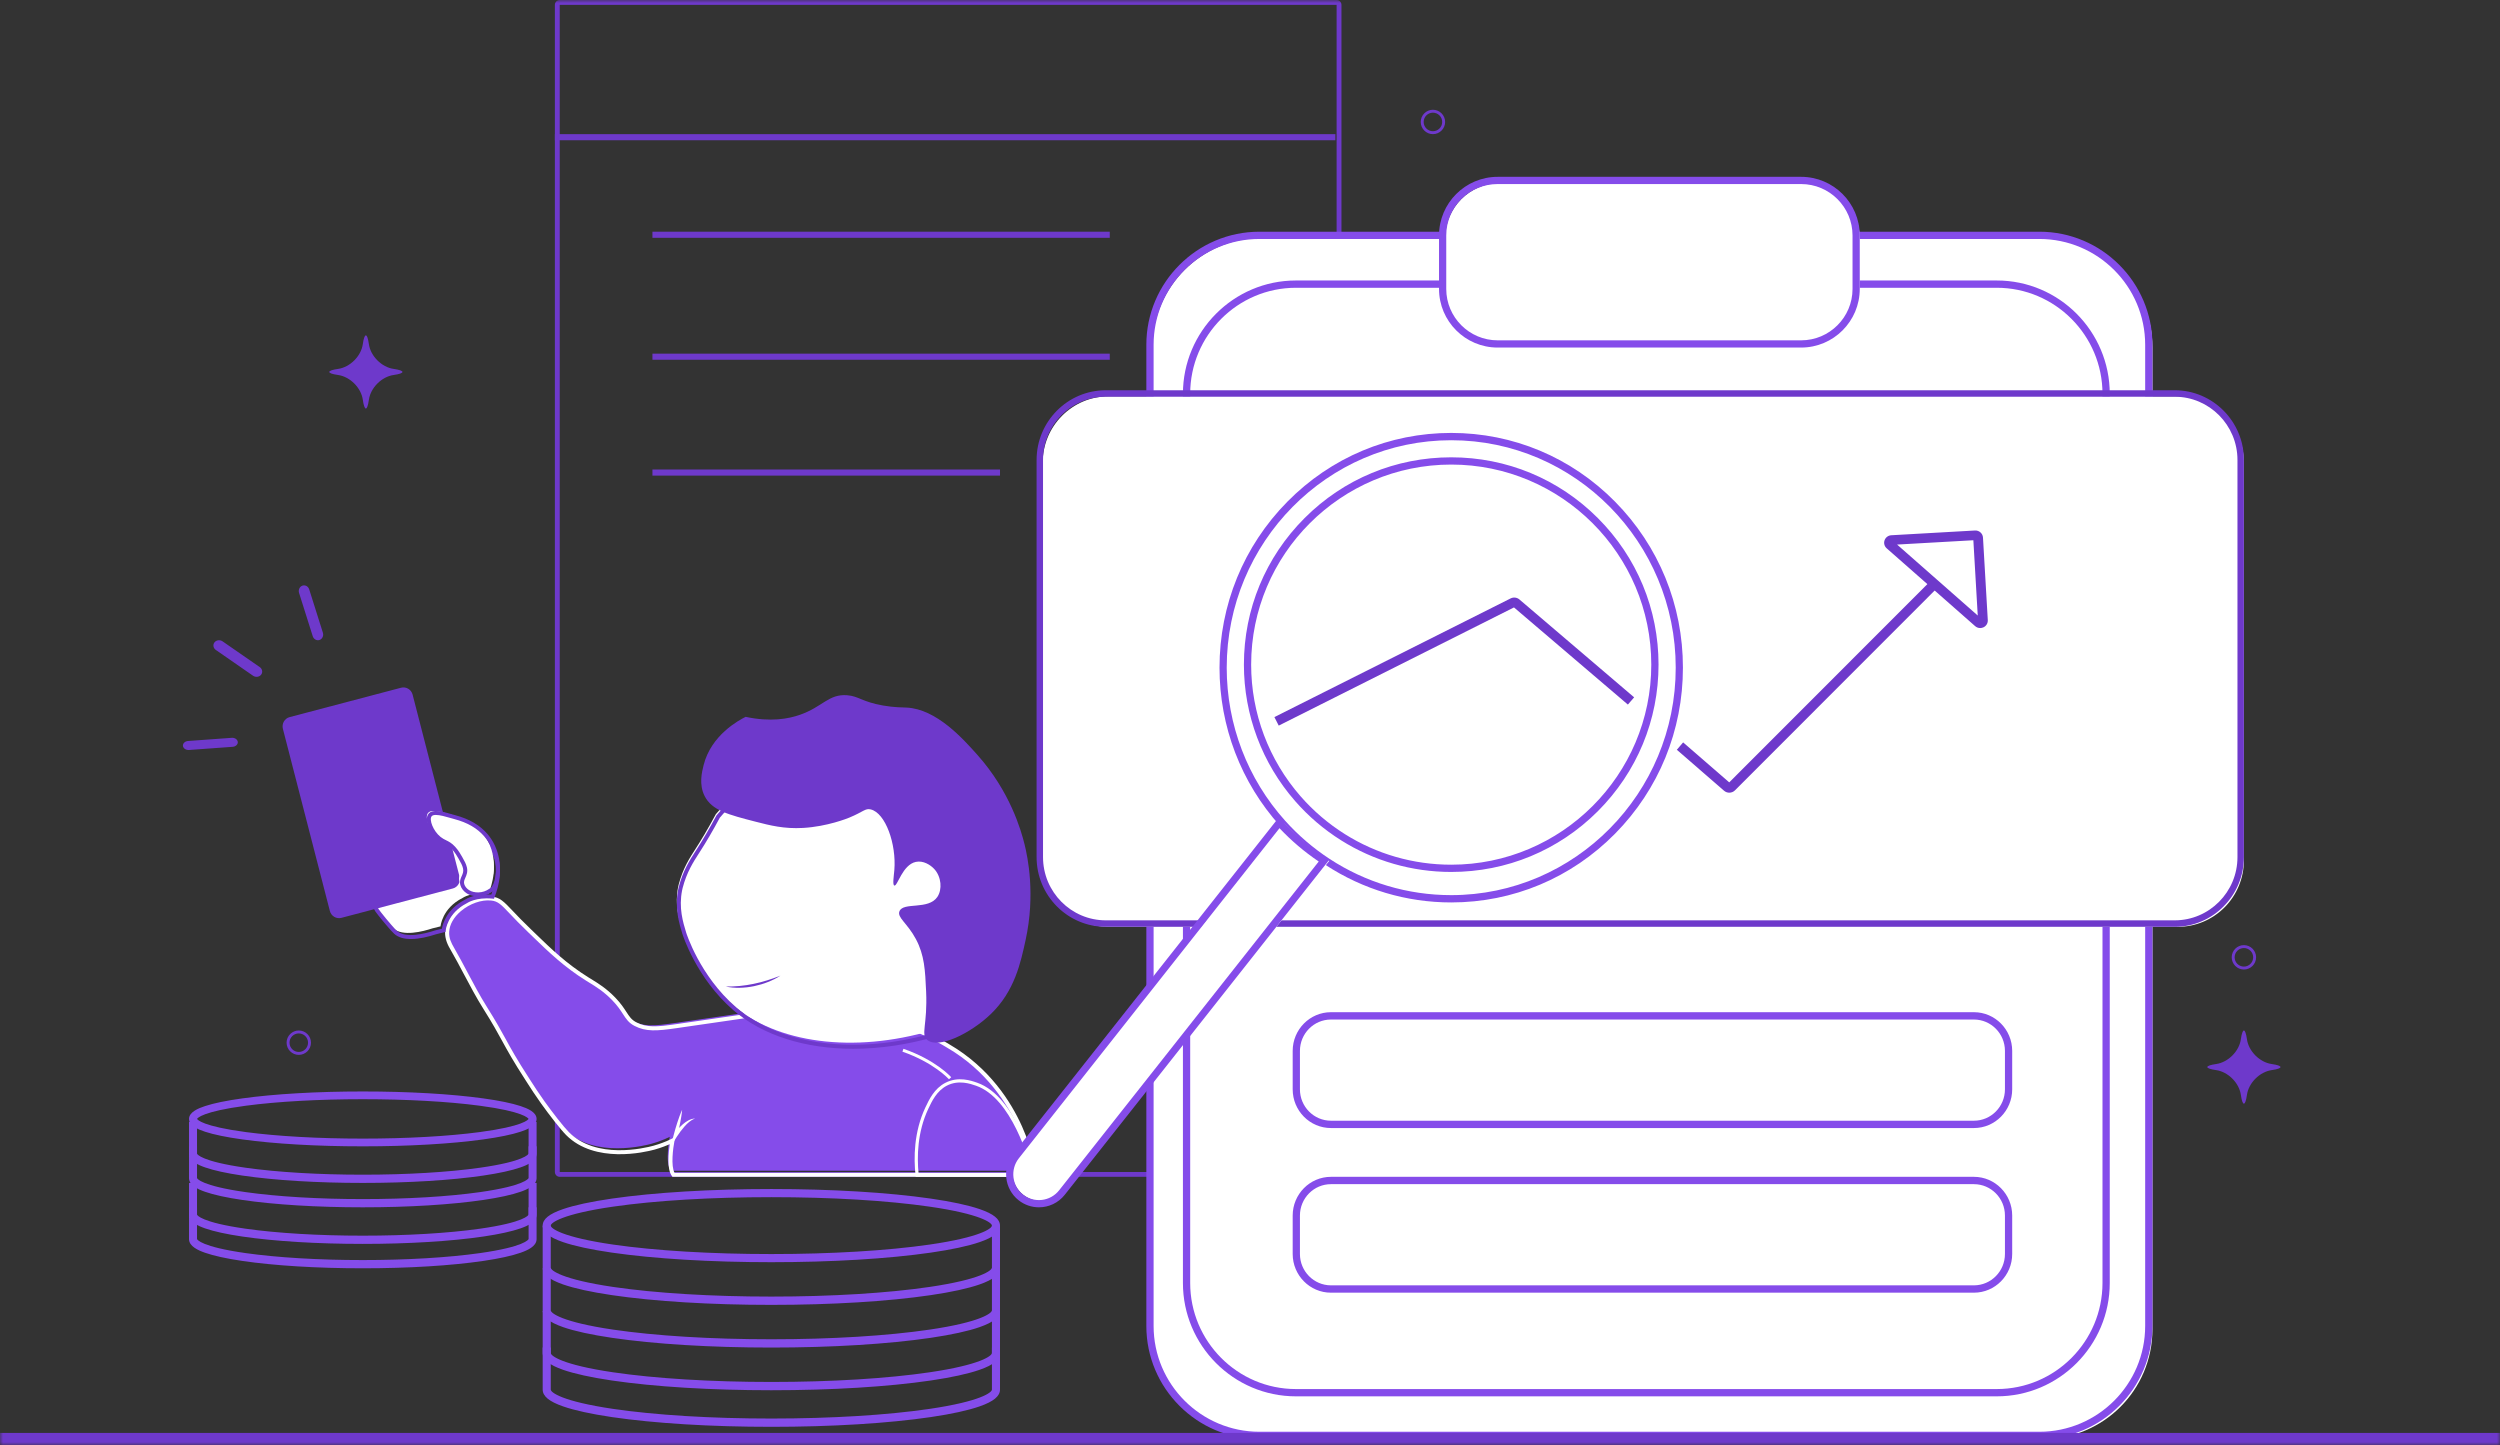 <svg width="410" height="237" viewBox="0 0 410 237" fill="none" xmlns="http://www.w3.org/2000/svg">
<rect x="0" y="0" width="410" height="237" fill="#333333" stroke="none"/>
<g clip-path="url(#clip0_308_708)">
<mask id="mask0_308_708" style="mask-type:luminance" maskUnits="userSpaceOnUse" x="0" y="0" width="410" height="237">
<path d="M410 0H0V237H410V0Z" fill="white"/>
</mask>
<g mask="url(#mask0_308_708)">
<path d="M219.204 193H91.796C91.357 193 91 192.644 91 192.207V0.793C91 0.356 91.357 0 91.796 0H219.204C219.643 0 220 0.356 220 0.793V192.207C220 192.644 219.643 193 219.204 193ZM91.796 0.793V192.207H219.205L219.204 0.793H91.796Z" fill="#6E39CB"/>
<path d="M219 22H91V23H219V22Z" fill="#6E39CB"/>
<path d="M182 38H107V39H182V38Z" fill="#6E39CB"/>
<path d="M182 58H107V59H182V58Z" fill="#6E39CB"/>
<path d="M164 77H107V78H164V77Z" fill="#6E39CB"/>
<path d="M335.031 39H206.969C197.045 39 189 47.042 189 56.963V218.037C189 227.958 197.045 236 206.969 236H335.031C344.955 236 353 227.958 353 218.037V56.963C353 47.042 344.955 39 335.031 39Z" fill="white"/>
<path d="M334.456 236H206.544C196.319 236 188 227.682 188 217.458V56.542C188 46.318 196.319 38 206.544 38H334.456C344.681 38 353 46.318 353 56.542V217.458C353 227.682 344.681 236 334.456 236ZM206.544 39.192C196.976 39.192 189.192 46.975 189.192 56.542V217.458C189.192 227.025 196.976 234.808 206.544 234.808H334.456C344.024 234.808 351.808 227.025 351.808 217.458V56.542C351.808 46.975 344.024 39.192 334.456 39.192H206.544Z" fill="#854CEA"/>
<path d="M328.044 47H212.956C203.039 47 195 55.065 195 65.013V210.987C195 220.935 203.039 229 212.956 229H328.044C337.961 229 346 220.935 346 210.987V65.013C346 55.065 337.961 47 328.044 47Z" fill="white"/>
<path d="M327.471 229H212.529C202.312 229 194 220.66 194 210.408V64.592C194 54.34 202.312 46 212.529 46H327.471C337.688 46 346 54.34 346 64.592V210.408C346 220.66 337.688 229 327.471 229ZM212.529 47.195C202.969 47.195 195.191 54.999 195.191 64.592V210.408C195.191 220.001 202.969 227.805 212.529 227.805H327.471C337.031 227.805 344.809 220.001 344.809 210.408V64.592C344.809 54.999 337.031 47.195 327.471 47.195H212.529Z" fill="#854CEA"/>
<path d="M295.953 30H246.047C241.051 30 237 34.066 237 39.081V47.919C237 52.934 241.051 57 246.047 57H295.953C300.949 57 305 52.934 305 47.919V39.081C305 34.066 300.949 30 295.953 30Z" fill="white"/>
<path d="M295.385 57H245.615C240.313 57 236 52.688 236 47.388V38.612C236 33.312 240.313 29 245.615 29H295.385C300.687 29 305 33.312 305 38.612V47.388C305 52.688 300.687 57 295.385 57ZM245.615 30.185C240.967 30.185 237.185 33.965 237.185 38.612V47.388C237.185 52.035 240.967 55.815 245.615 55.815H295.385C300.033 55.815 303.815 52.035 303.815 47.388V38.612C303.815 33.965 300.033 30.185 295.385 30.185H245.615Z" fill="#854CEA"/>
<path d="M323.724 185H218.276C214.815 185 212 182.153 212 178.653V172.347C212 168.847 214.815 166 218.276 166H323.724C327.185 166 330 168.847 330 172.347V178.653C330 182.153 327.185 185 323.724 185ZM218.276 167.203C215.471 167.203 213.189 169.511 213.189 172.347V178.653C213.189 181.489 215.471 183.797 218.276 183.797H323.724C326.529 183.797 328.811 181.489 328.811 178.653V172.347C328.811 169.511 326.529 167.203 323.724 167.203H218.276Z" fill="#854CEA"/>
<path d="M323.724 212H218.276C214.815 212 212 209.153 212 205.653V199.347C212 195.847 214.815 193 218.276 193H323.724C327.185 193 330 195.847 330 199.347V205.653C330 209.153 327.185 212 323.724 212ZM218.276 194.203C215.471 194.203 213.189 196.511 213.189 199.347V205.653C213.189 208.489 215.471 210.797 218.276 210.797H323.724C326.529 210.797 328.811 208.489 328.811 205.653V199.347C328.811 196.511 326.529 194.203 323.724 194.203H218.276Z" fill="#854CEA"/>
<path d="M121.774 166.168C117.252 166.822 113.665 167.338 110.511 167.797C107.334 168.259 105.574 168.395 103.783 167.47C102.217 166.66 102.243 165.435 100.252 163.381C98.612 161.691 97.142 160.894 95.879 160.111C91.838 157.604 89.055 154.734 86.461 152.261C82.359 148.352 82.069 147.224 80.238 147.028C77.19 146.701 73.179 149.309 73.006 152.424C72.94 153.604 73.443 154.509 73.847 155.205C75.697 158.39 77.259 161.736 79.229 164.853C82.495 170.022 82.314 170.602 86.124 176.464C86.698 177.347 87.496 178.627 88.647 180.225C89.915 181.987 91.753 184.365 92.683 185.295C97.506 190.119 106.12 187.772 106.811 187.585C107.95 187.275 109.022 186.816 109.022 186.816C109.37 186.667 109.651 186.532 109.838 186.44C109.838 186.44 108.997 190.692 110.006 192H169C169 192 167.525 178.346 154.911 171.027C154.911 171.027 139.607 161.255 122.452 165.834L121.774 166.168Z" fill="#854CEA"/>
<path d="M170 193H110.29L110.192 192.871C109.33 191.749 109.646 188.936 109.85 187.638C109.765 187.676 109.68 187.713 109.595 187.75C109.549 187.77 108.471 188.229 107.334 188.539C105.741 188.974 97.569 190.897 92.842 186.147C91.918 185.219 90.088 182.855 88.758 180.999C87.801 179.664 87.074 178.529 86.543 177.7C86.427 177.52 86.32 177.352 86.219 177.196C84.145 173.993 83.227 172.314 82.338 170.691C81.581 169.308 80.799 167.878 79.299 165.494C78.134 163.643 77.097 161.685 76.093 159.791C75.388 158.461 74.659 157.085 73.894 155.762C73.511 155.101 72.933 154.101 73.006 152.777C73.082 151.408 73.843 150.041 75.149 148.93C76.751 147.567 78.849 146.839 80.625 147.03C81.989 147.177 82.606 147.827 84.098 149.399C84.827 150.168 85.735 151.124 87.06 152.392C87.375 152.694 87.692 153.001 88.015 153.313C90.314 155.537 92.921 158.058 96.455 160.26C96.612 160.358 96.774 160.457 96.938 160.558C98.109 161.274 99.436 162.086 100.904 163.606C101.81 164.544 102.315 165.322 102.72 165.947C103.228 166.73 103.563 167.247 104.362 167.662C106.058 168.542 107.738 168.421 110.911 167.958C112.839 167.676 114.929 167.373 117.293 167.03L122.158 166.324L122.852 165.988C131.819 163.584 140.264 165.145 145.771 166.878C151.619 168.718 155.489 171.141 155.671 171.257C162.279 175.11 165.812 180.713 167.612 184.735C169.563 189.093 169.945 192.492 169.961 192.635L170 193ZM110.628 192.34H169.255C169.101 191.347 168.553 188.443 167.001 184.982C165.24 181.055 161.786 175.584 155.334 171.824L155.322 171.816C155.284 171.792 151.438 169.35 145.554 167.501C140.142 165.801 131.848 164.268 123.054 166.617L122.356 166.962L117.388 167.683C115.023 168.026 112.934 168.329 111.006 168.61C107.691 169.094 105.924 169.216 104.059 168.247C103.105 167.752 102.691 167.114 102.167 166.307C101.757 165.674 101.292 164.957 100.43 164.065C99.021 162.605 97.732 161.816 96.595 161.121C96.429 161.019 96.266 160.919 96.106 160.82C92.513 158.581 89.88 156.034 87.557 153.787C87.236 153.477 86.919 153.17 86.605 152.869C85.269 151.591 84.316 150.587 83.62 149.854C82.167 148.323 81.677 147.807 80.555 147.686C78.977 147.516 77.022 148.202 75.576 149.432C74.409 150.425 73.73 151.626 73.664 152.814C73.606 153.854 74.009 154.646 74.464 155.431C75.235 156.765 75.967 158.146 76.675 159.482C77.673 161.364 78.704 163.311 79.856 165.142C81.366 167.543 82.154 168.982 82.915 170.373C83.839 172.061 84.711 173.654 86.771 176.837C86.873 176.994 86.981 177.163 87.097 177.344C87.624 178.166 88.346 179.293 89.293 180.614C90.608 182.448 92.409 184.778 93.308 185.681C97.779 190.173 105.629 188.32 107.158 187.903C108.255 187.604 109.291 187.162 109.335 187.143C109.605 187.027 109.874 186.903 110.137 186.772L110.736 186.475L110.607 187.132C110.389 188.237 109.992 191.232 110.628 192.34Z" fill="white"/>
<path d="M170 193H150.175L150.15 192.766C149.837 189.912 149.862 185.665 151.753 181.642C152.371 180.328 153.217 178.53 155.031 177.585C157.157 176.479 159.26 177.216 160.271 177.57C166.719 179.83 169.615 191.369 169.924 192.677L170 193ZM150.651 192.475H169.33C168.765 190.231 165.917 180.106 160.095 178.066C159.155 177.736 157.198 177.051 155.277 178.051C153.62 178.913 152.818 180.619 152.232 181.864C150.443 185.669 150.372 189.693 150.65 192.475H150.651Z" fill="white"/>
<path d="M155.63 177C155.606 176.973 153.153 174.264 148 172.473L148.162 172C153.446 173.837 155.898 176.552 156 176.667L155.63 177Z" fill="white"/>
<path d="M111.87 182C111.842 182.37 111.788 182.733 111.735 183.096C111.676 183.458 111.616 183.82 111.544 184.179C111.474 184.539 111.395 184.896 111.313 185.253C111.231 185.609 111.143 185.964 111.05 186.319L110.506 186.108C110.712 185.788 110.931 185.496 111.172 185.21C111.412 184.925 111.673 184.654 111.956 184.404C112.239 184.154 112.551 183.929 112.891 183.746C113.232 183.572 113.615 183.435 114 183.449C113.637 183.559 113.33 183.75 113.054 183.972C112.774 184.193 112.527 184.447 112.29 184.709C112.054 184.973 111.832 185.248 111.62 185.531C111.409 185.812 111.201 186.106 111.018 186.394L110 188L110.474 186.183C110.566 185.829 110.663 185.476 110.765 185.124C110.868 184.772 110.974 184.421 111.088 184.072C111.201 183.722 111.326 183.376 111.451 183.029C111.583 182.684 111.713 182.339 111.87 182Z" fill="white"/>
<path d="M117.405 133.509C116.044 136.057 114.895 137.934 114.06 139.227C113.14 140.652 111.998 142.38 111.309 145.047C111.271 145.192 111.243 145.324 111.218 145.449C110.639 148.331 111.337 150.713 111.887 152.512C111.887 152.512 114.041 159.566 120.08 164.789C127.368 171.092 139.929 172.792 152.855 168.993C152.855 168.993 161.272 157.332 160.993 153.577C160.715 149.822 159.544 138.554 158.541 137.209C157.537 135.864 143.993 120.896 137.471 123.251C134.977 124.151 131.227 124.917 129.479 125.566C127.033 126.474 124.881 127.289 122.421 128.968C120.099 130.554 118.46 132.257 117.405 133.509Z" fill="white"/>
<path d="M139.919 172C132.072 172 125.076 169.83 120.256 165.661C114.173 160.4 111.927 153.218 111.906 153.146C111.391 151.461 110.613 148.915 111.224 145.871C111.255 145.715 111.286 145.581 111.32 145.449C112.01 142.778 113.149 141.015 114.064 139.598L114.133 139.492C115.254 137.755 116.382 135.826 117.486 133.758L117.503 133.727L117.525 133.701C119.024 131.923 120.746 130.364 122.642 129.069C125.203 127.321 127.446 126.488 129.82 125.607C130.659 125.295 131.946 124.958 133.31 124.6C134.827 124.202 136.547 123.752 137.87 123.274C140.746 122.236 145.123 124.15 150.882 128.962C155.302 132.656 159 136.826 159.458 137.442C160.634 139.018 161.823 151.808 161.993 154.096C162.279 157.954 154.086 169.354 153.737 169.838L153.671 169.929L153.563 169.961C148.904 171.33 144.279 172 139.919 172ZM118.049 134.102C116.942 136.174 115.81 138.109 114.684 139.852L114.615 139.958C113.726 141.334 112.619 143.048 111.956 145.615C111.925 145.737 111.898 145.856 111.868 146.002C111.29 148.881 112.009 151.234 112.534 152.952C112.555 153.022 114.751 160.028 120.684 165.159C127.996 171.483 140.473 173.089 153.27 169.358C154.056 168.256 161.593 157.592 161.337 154.145C160.971 149.214 159.791 138.989 158.932 137.838C158.482 137.234 154.838 133.127 150.461 129.47C144.973 124.883 140.696 122.956 138.092 123.896C136.742 124.384 135.007 124.839 133.476 125.24C132.128 125.593 130.856 125.927 130.048 126.227C127.712 127.094 125.506 127.913 123.012 129.616C121.174 130.871 119.504 132.38 118.049 134.102Z" fill="#6E39CB"/>
<path d="M122.285 117.562C121.18 118.114 116.621 120.549 115.39 125.491C115.104 126.637 114.601 128.653 115.558 130.552C116.746 132.911 119.436 133.604 123.967 134.77C126.3 135.37 128.588 135.959 131.703 135.782C135.674 135.556 139.026 134.196 139.271 134.095C141.622 133.121 141.892 132.525 142.803 132.745C145.222 133.33 147.026 138.429 146.671 142.699C146.588 143.695 146.348 145.126 146.671 145.23C147.186 145.394 147.987 141.822 150.203 141.349C151.398 141.094 152.591 141.83 153.23 142.53C154.395 143.808 154.547 145.873 153.734 147.085C152.259 149.286 148.133 147.881 147.512 149.447C147.101 150.482 148.793 151.371 150.203 154.002C151.614 156.638 151.727 159.126 151.884 162.606C152.132 168.08 150.972 169.61 152.053 170.536C153.877 172.099 159.201 169.466 162.48 166.318C166.425 162.53 167.402 157.817 168.198 154.171C169.832 146.681 168.548 140.59 168.029 138.481C167.467 136.192 165.647 129.802 160.293 123.803C157.898 121.12 153.59 116.293 148.689 116.043C147.986 116.007 146.716 116.037 144.821 115.706C141.362 115.1 140.851 114.17 138.935 114.019C135.904 113.778 134.913 115.923 131.199 117.224C129.293 117.891 126.385 118.438 122.285 117.562Z" fill="#6E39CB"/>
<path d="M119 161.789C119.781 161.799 120.552 161.771 121.318 161.698C122.083 161.623 122.843 161.51 123.593 161.352C124.344 161.199 125.086 161.003 125.819 160.775C126.552 160.546 127.276 160.283 128 160C127.354 160.425 126.652 160.771 125.926 161.057C125.563 161.204 125.192 161.327 124.817 161.441C124.441 161.551 124.06 161.646 123.676 161.729C123.29 161.802 122.903 161.871 122.513 161.916C122.122 161.957 121.73 161.992 121.337 161.997C120.551 162.015 119.762 161.958 119 161.789Z" fill="#6E39CB"/>
<path d="M61.524 148.743C61.645 148.915 62.135 149.551 62.679 150.211C63.161 150.794 64.096 151.891 64.494 152.249C66.048 153.649 69.381 152.756 70.928 152.249L72.248 151.923C72.248 151.923 72.481 148.959 75.87 147.261C75.87 147.261 77.305 146.241 80.138 146.513C80.67 145.14 81.778 141.699 80.138 139.119C77.35 134.732 68.04 135.069 63.834 139.527C61.163 142.358 60.349 147.066 61.524 148.743Z" fill="white"/>
<path d="M67.395 154C66.322 154 65.344 153.769 64.655 153.146C64.231 152.764 63.274 151.637 62.774 151.031C62.206 150.341 61.704 149.686 61.584 149.513C60.297 147.672 61.159 142.684 63.964 139.702C66.372 137.143 70.702 135.679 74.738 136.06C77.66 136.335 79.911 137.499 81.075 139.335C82.726 141.941 81.801 145.362 81.103 147.169L81.014 147.4L80.765 147.376C78.058 147.114 76.658 148.07 76.644 148.08L76.602 148.105C73.354 149.737 73.096 152.57 73.094 152.598L73.075 152.831L71.515 153.218C70.248 153.633 68.746 154 67.395 154ZM73.445 136.649C69.979 136.649 66.478 137.983 64.443 140.146C61.717 143.044 61.088 147.663 62.122 149.142C62.238 149.308 62.724 149.943 63.282 150.62C63.736 151.171 64.7 152.308 65.096 152.666C66.491 153.926 69.595 153.164 71.32 152.597L71.344 152.591L72.472 152.311C72.604 151.536 73.255 149.068 76.285 147.536C76.49 147.399 77.927 146.514 80.577 146.708C81.217 144.967 81.954 141.945 80.519 139.681C79.481 138.043 77.351 136.959 74.675 136.707C74.267 136.668 73.856 136.649 73.445 136.649Z" fill="#6E39CB"/>
<path d="M65.776 112.788L47.499 117.605C46.671 117.823 46.177 118.685 46.395 119.53L54.095 149.393C54.313 150.238 55.16 150.746 55.988 150.528L74.265 145.711C75.093 145.493 75.587 144.631 75.369 143.786L67.669 113.924C67.451 113.078 66.603 112.57 65.776 112.788Z" fill="#6E39CB"/>
<path d="M79.824 145.35C81.039 144.93 81.982 139.975 79.104 136.584C77.708 134.939 75.882 134.132 74.117 133.662C72.844 133.323 70.801 132.561 70.192 133.337C69.616 134.072 70.4 136.048 71.664 137.071C72.48 137.731 73.072 137.651 73.953 138.613C74.447 139.152 74.787 139.75 75.016 140.155C75.391 140.817 75.632 141.24 75.752 141.778C76.016 142.958 75.049 143.444 75.326 144.437C75.522 145.137 76.12 145.515 76.242 145.593C77.153 146.169 78.726 146.173 79.824 145.35Z" fill="white"/>
<path d="M78.374 147C77.691 147 77.05 146.829 76.585 146.536C76.038 146.19 75.653 145.702 75.501 145.162C75.33 144.551 75.537 144.087 75.719 143.678C75.897 143.276 76.051 142.93 75.936 142.414C75.822 141.909 75.593 141.505 75.212 140.836C74.986 140.438 74.644 139.838 74.16 139.312C73.668 138.776 73.274 138.584 72.857 138.38C72.54 138.225 72.211 138.064 71.836 137.761C70.503 136.686 69.498 134.452 70.267 133.474C70.938 132.623 72.577 133.096 74.023 133.515C74.247 133.579 74.461 133.641 74.657 133.693C76.971 134.308 78.706 135.323 79.963 136.799C82.011 139.204 82.327 142.446 81.732 144.592C81.479 145.503 81.084 146.106 80.614 146.3C79.94 146.789 79.131 147 78.374 147ZM71.479 133.651C71.163 133.651 70.913 133.713 70.787 133.874C70.349 134.43 71.033 136.273 72.252 137.256C72.57 137.513 72.851 137.651 73.149 137.796C73.602 138.018 74.071 138.247 74.646 138.873C75.18 139.454 75.544 140.093 75.785 140.516C76.182 141.213 76.444 141.673 76.578 142.273C76.74 142.997 76.508 143.519 76.321 143.94C76.157 144.309 76.027 144.601 76.135 144.988C76.243 145.373 76.529 145.728 76.939 145.987C77.739 146.492 79.198 146.542 80.256 145.752L80.297 145.721L80.346 145.705C80.563 145.63 80.88 145.203 81.097 144.419C81.508 142.941 81.625 139.76 79.46 137.218C78.276 135.829 76.696 134.909 74.486 134.322C74.286 134.269 74.067 134.205 73.838 134.139C73.119 133.931 72.15 133.651 71.479 133.651Z" fill="#6E39CB"/>
<path d="M357.176 65H181.824C175.846 65 171 69.884 171 75.909V141.091C171 147.116 175.846 152 181.824 152H357.176C363.154 152 368 147.116 368 141.091V75.909C368 69.884 363.154 65 357.176 65Z" fill="white"/>
<path d="M356.651 152H181.349C175.091 152 170 146.872 170 140.568V75.432C170 69.129 175.091 64 181.349 64H356.651C362.909 64 368 69.129 368 75.432V140.568C368 146.872 362.909 152 356.651 152ZM181.349 65.063C175.673 65.063 171.056 69.715 171.056 75.432V140.568C171.056 146.285 175.673 150.936 181.349 150.936H356.651C362.327 150.936 366.944 146.285 366.944 140.568V75.432C366.944 69.715 362.327 65.063 356.651 65.063H181.349Z" fill="#6E39CB"/>
<path d="M237.999 148C230.652 148 223.523 145.872 217.384 141.846C214.641 140.049 212.13 137.894 209.923 135.443C203.524 128.34 200 119.127 200 109.501C200 99.217 203.953 89.548 211.13 82.276C218.307 75.005 227.849 71 237.999 71C248.149 71 257.693 75.005 264.87 82.276C272.047 89.548 276 99.217 276 109.501C276 119.785 272.047 129.452 264.87 136.724C257.693 143.995 248.15 148 237.999 148ZM237.999 72.198C217.698 72.198 201.182 88.932 201.182 109.501C201.182 118.827 204.597 127.754 210.796 134.635C212.935 137.011 215.368 139.098 218.026 140.84C223.974 144.74 230.88 146.802 237.999 146.802C258.301 146.802 274.818 130.069 274.818 109.5C274.818 88.932 258.301 72.198 237.999 72.198Z" fill="#854CEA"/>
<path d="M237.999 143C231.573 143 225.316 141.198 219.906 137.79C217.114 136.033 214.593 133.88 212.413 131.389C206.988 125.195 204 117.244 204 109.001C204 99.919 207.537 91.38 213.958 84.959C220.38 78.537 228.918 75 237.999 75C247.081 75 255.62 78.537 262.042 84.959C268.463 91.38 272 99.918 272 109.001C272 118.083 268.463 126.62 262.042 133.042C255.62 139.464 247.081 143 237.999 143ZM237.999 76.189C219.908 76.189 205.189 90.908 205.189 109.001C205.189 116.956 208.072 124.629 213.307 130.606C215.412 133.01 217.845 135.088 220.54 136.784C225.76 140.073 231.797 141.811 237.999 141.811C256.092 141.811 270.811 127.092 270.811 109.001C270.811 90.909 256.092 76.189 237.999 76.189Z" fill="#854CEA"/>
<path d="M218 141.187L174.636 195.194C172.981 197.255 169.918 197.605 167.83 195.971C165.741 194.336 165.387 191.311 167.043 189.249L210.602 135C212.785 137.362 215.271 139.445 218 141.187Z" fill="white"/>
<path d="M170.384 198C169.211 198 168.029 197.618 167.04 196.831C164.71 194.976 164.318 191.564 166.165 189.224L209.77 134L210.238 134.515C212.372 136.864 214.8 138.929 217.454 140.652L218 141.007L174.616 195.952C173.552 197.298 171.975 198 170.384 198ZM209.837 135.823L167.09 189.961C165.647 191.788 165.953 194.454 167.773 195.903C169.593 197.35 172.248 197.042 173.691 195.216L216.271 141.289C213.934 139.714 211.775 137.879 209.837 135.823Z" fill="#854CEA"/>
<path d="M209.712 119L209 117.602L247.739 98.141C248.215 97.902 248.784 97.971 249.189 98.316L268 114.363L266.972 115.551L248.294 99.618L209.712 119Z" fill="#6E39CB"/>
<path d="M283.605 130C283.298 130 282.991 129.894 282.745 129.68L275 122.963L276.034 121.753L283.593 128.31L316.884 95L318 96.132L284.536 129.616C284.281 129.871 283.943 130 283.605 130Z" fill="#6E39CB"/>
<path d="M324.752 103C324.453 103 324.158 102.893 323.924 102.687L309.418 89.927C309.04 89.595 308.903 89.076 309.07 88.604C309.236 88.132 309.67 87.809 310.176 87.781L323.893 87.002C324.58 86.963 325.169 87.482 325.209 88.16L325.998 101.698C326.027 102.197 325.751 102.659 325.296 102.877C325.122 102.959 324.936 103 324.752 103ZM311.122 89.309L324.35 100.946L323.631 88.6L311.121 89.309H311.122Z" fill="#6E39CB"/>
<path d="M59.5 208C52.032 208 45.007 207.57 39.718 206.789C37.121 206.406 35.074 205.957 33.633 205.454C32.503 205.06 31 204.398 31 203.215V198H32.311V203.205C32.344 203.283 32.964 204.47 40.298 205.51C45.481 206.245 52.3 206.65 59.5 206.65C66.7 206.65 73.519 206.245 78.701 205.51C86.036 204.47 86.656 203.283 86.689 203.205V198H88V203.215C88 204.398 86.497 205.06 85.367 205.454C83.926 205.957 81.879 206.406 79.282 206.789C73.993 207.57 66.968 208 59.5 208Z" fill="#854CEA"/>
<path d="M59.5 204C52.032 204 45.007 203.57 39.718 202.789C37.121 202.406 35.074 201.957 33.633 201.454C32.503 201.06 31 200.398 31 199.215V194H32.311V199.205C32.344 199.283 32.964 200.47 40.298 201.51C45.481 202.245 52.3 202.65 59.5 202.65C66.7 202.65 73.519 202.245 78.701 201.51C86.036 200.47 86.656 199.283 86.689 199.205V194H88V199.215C88 200.398 86.497 201.06 85.367 201.454C83.926 201.957 81.879 202.406 79.282 202.789C73.993 203.57 66.968 204 59.5 204Z" fill="#854CEA"/>
<path d="M59.5 198C52.032 198 45.007 197.57 39.718 196.789C37.121 196.406 35.074 195.957 33.633 195.454C32.503 195.06 31 194.398 31 193.215V188H32.311V193.205C32.344 193.283 32.964 194.47 40.298 195.51C45.481 196.245 52.3 196.65 59.5 196.65C66.7 196.65 73.519 196.245 78.701 195.51C86.036 194.47 86.656 193.283 86.689 193.205V188H88V193.215C88 194.398 86.497 195.06 85.367 195.454C83.926 195.957 81.879 196.406 79.282 196.789C73.993 197.57 66.968 198 59.5 198Z" fill="#854CEA"/>
<path d="M59.5 194C52.032 194 45.007 193.57 39.718 192.789C37.121 192.406 35.074 191.957 33.633 191.454C32.503 191.06 31 190.398 31 189.215V184H32.311V189.205C32.344 189.283 32.964 190.47 40.298 191.51C45.481 192.245 52.3 192.65 59.5 192.65C66.7 192.65 73.519 192.245 78.701 191.51C86.036 190.47 86.656 189.283 86.689 189.205V184H88V189.215C88 190.398 86.497 191.06 85.367 191.454C83.926 191.957 81.879 192.406 79.282 192.789C73.993 193.57 66.968 194 59.5 194Z" fill="#854CEA"/>
<path d="M59.5 188C52.032 188 45.007 187.596 39.718 186.861C37.121 186.501 35.074 186.078 33.633 185.606C32.503 185.235 31 184.613 31 183.5C31 182.387 32.503 181.766 33.633 181.395C35.074 180.922 37.121 180.499 39.718 180.139C45.007 179.404 52.032 179 59.5 179C66.968 179 73.993 179.404 79.282 180.139C81.879 180.499 83.926 180.922 85.367 181.394C86.497 181.766 88 182.387 88 183.5C88 184.613 86.497 185.235 85.367 185.606C83.926 186.078 81.879 186.501 79.282 186.861C73.993 187.596 66.968 188 59.5 188ZM32.316 183.5C32.388 183.632 33.188 184.71 40.298 185.659C45.481 186.35 52.3 186.731 59.5 186.731C66.7 186.731 73.519 186.35 78.701 185.659C85.812 184.71 86.612 183.632 86.684 183.5C86.612 183.368 85.812 182.29 78.701 181.341C73.519 180.65 66.7 180.269 59.5 180.269C52.3 180.269 45.481 180.65 40.298 181.341C33.188 182.29 32.388 183.368 32.316 183.5Z" fill="#854CEA"/>
<path d="M126.5 234C116.63 234 107.345 233.433 100.357 232.403C96.934 231.898 94.238 231.308 92.344 230.648C90.062 229.853 89 228.977 89 227.891V221H90.323V227.891C90.323 228.352 92.159 229.821 100.545 231.057C107.473 232.078 116.69 232.641 126.5 232.641C136.31 232.641 145.527 232.078 152.455 231.057C160.841 229.821 162.677 228.352 162.677 227.891V221H164V227.891C164 228.977 162.937 229.853 160.656 230.648C158.762 231.308 156.066 231.898 152.643 232.403C145.655 233.433 136.37 234 126.5 234Z" fill="#854CEA"/>
<path d="M126.5 228C116.63 228 107.345 227.433 100.357 226.403C96.934 225.898 94.238 225.308 92.344 224.648C90.062 223.853 89 222.977 89 221.89V215H90.323V221.89C90.323 222.352 92.159 223.821 100.545 225.057C107.473 226.078 116.69 226.641 126.5 226.641C136.31 226.641 145.527 226.078 152.455 225.057C160.841 223.821 162.677 222.352 162.677 221.89V215H164V221.89C164 222.977 162.937 223.853 160.656 224.648C158.762 225.308 156.066 225.898 152.643 226.403C145.655 227.433 136.37 228 126.5 228Z" fill="#854CEA"/>
<path d="M126.5 221C116.63 221 107.345 220.433 100.357 219.403C96.934 218.898 94.238 218.308 92.344 217.648C90.062 216.853 89 215.976 89 214.89V208H90.323V214.89C90.323 215.352 92.159 216.821 100.545 218.057C107.473 219.078 116.69 219.641 126.5 219.641C136.31 219.641 145.527 219.078 152.455 218.057C160.841 216.821 162.677 215.352 162.677 214.89V208H164V214.89C164 215.976 162.937 216.853 160.656 217.648C158.762 218.308 156.066 218.898 152.643 219.403C145.655 220.433 136.37 221 126.5 221Z" fill="#854CEA"/>
<path d="M126.5 214C116.63 214 107.345 213.433 100.357 212.403C96.934 211.898 94.238 211.308 92.344 210.648C90.062 209.853 89 208.976 89 207.89V201H90.323V207.89C90.323 208.352 92.159 209.821 100.545 211.057C107.473 212.078 116.69 212.641 126.5 212.641C136.31 212.641 145.527 212.078 152.455 211.057C160.841 209.821 162.677 208.352 162.677 207.89V201H164V207.89C164 208.976 162.937 209.853 160.656 210.648C158.762 211.308 156.066 211.898 152.643 212.403C145.655 213.433 136.37 214 126.5 214Z" fill="#854CEA"/>
<path d="M126.5 207C116.63 207 107.345 206.443 100.357 205.431C96.934 204.936 94.238 204.356 92.344 203.708C90.062 202.927 89 202.067 89 201C89 199.933 90.062 199.073 92.344 198.292C94.238 197.644 96.934 197.064 100.357 196.569C107.345 195.557 116.63 195 126.5 195C136.37 195 145.655 195.557 152.643 196.569C156.066 197.064 158.762 197.644 160.656 198.292C162.937 199.073 164 199.933 164 201C164 202.067 162.937 202.927 160.656 203.708C158.762 204.356 156.066 204.936 152.643 205.431C145.655 206.443 136.37 207 126.5 207ZM126.5 196.335C116.691 196.335 107.473 196.887 100.545 197.89C92.159 199.104 90.323 200.546 90.323 201C90.323 201.453 92.159 202.896 100.545 204.11C107.473 205.113 116.69 205.665 126.5 205.665C136.31 205.665 145.527 205.112 152.455 204.11C160.841 202.896 162.677 201.453 162.677 201C162.677 200.546 160.841 199.104 152.455 197.89C145.527 196.887 136.31 196.335 126.5 196.335Z" fill="#854CEA"/>
<path d="M52.953 103.761C53.109 104.258 52.864 104.795 52.407 104.955C51.95 105.114 51.447 104.838 51.29 104.341L49.047 97.239C48.891 96.742 49.136 96.205 49.593 96.045C50.05 95.886 50.553 96.162 50.71 96.659L52.953 103.761Z" fill="#6E39CB"/>
<path d="M42.6 109.405C43.027 109.701 43.128 110.261 42.825 110.65C42.522 111.039 41.925 111.116 41.499 110.82L35.4 106.595C34.973 106.299 34.872 105.739 35.175 105.35C35.478 104.961 36.075 104.884 36.501 105.18L42.6 109.405Z" fill="#6E39CB"/>
<path d="M38.008 121.003C38.51 120.967 38.955 121.269 38.997 121.674C39.039 122.079 38.663 122.441 38.161 122.477L30.992 122.997C30.49 123.033 30.045 122.731 30.003 122.326C29.961 121.921 30.337 121.559 30.839 121.523L38.008 121.003Z" fill="#6E39CB"/>
<path d="M235 22C233.897 22 233 21.103 233 20C233 18.897 233.897 18 235 18C236.103 18 237 18.897 237 20C237 21.103 236.103 22 235 22ZM235 18.48C234.162 18.48 233.48 19.162 233.48 20C233.48 20.838 234.162 21.52 235 21.52C235.838 21.52 236.52 20.838 236.52 20C236.52 19.162 235.838 18.48 235 18.48Z" fill="#6E39CB"/>
<path d="M368 159C366.897 159 366 158.103 366 157C366 155.897 366.897 155 368 155C369.103 155 370 155.897 370 157C370 158.103 369.103 159 368 159ZM368 155.48C367.162 155.48 366.48 156.162 366.48 157C366.48 157.838 367.162 158.52 368 158.52C368.838 158.52 369.52 157.838 369.52 157C369.52 156.162 368.838 155.48 368 155.48Z" fill="#6E39CB"/>
<path d="M49 173C47.897 173 47 172.103 47 171C47 169.897 47.897 169 49 169C50.103 169 51 169.897 51 171C51 172.103 50.103 173 49 173ZM49 169.48C48.162 169.48 47.48 170.162 47.48 171C47.48 171.838 48.162 172.52 49 172.52C49.838 172.52 50.52 171.838 50.52 171C50.52 170.162 49.838 169.48 49 169.48Z" fill="#6E39CB"/>
<path d="M367.498 170.459C367.774 168.514 368.226 168.514 368.502 170.459C368.778 172.404 370.596 174.222 372.541 174.498C374.486 174.774 374.486 175.226 372.541 175.502C370.596 175.778 368.778 177.596 368.502 179.541C368.226 181.486 367.774 181.486 367.498 179.541C367.222 177.596 365.404 175.778 363.459 175.502C361.514 175.226 361.514 174.774 363.459 174.498C365.404 174.222 367.222 172.404 367.498 170.459Z" fill="#6E39CB"/>
<path d="M59.498 56.459C59.774 54.514 60.226 54.514 60.502 56.459C60.778 58.404 62.596 60.222 64.541 60.498C66.486 60.774 66.486 61.226 64.541 61.502C62.596 61.778 60.778 63.596 60.502 65.541C60.226 67.486 59.774 67.486 59.498 65.541C59.222 63.596 57.404 61.778 55.459 61.502C53.514 61.226 53.514 60.774 55.459 60.498C57.404 60.222 59.222 58.404 59.498 56.459Z" fill="#6E39CB"/>
<path d="M410 235H0V237H410V235Z" fill="#6E39CB"/>
</g>
</g>
<defs>
<clipPath id="clip0_308_708">
<rect width="410" height="237" fill="white"/>
</clipPath>
</defs>
</svg>
